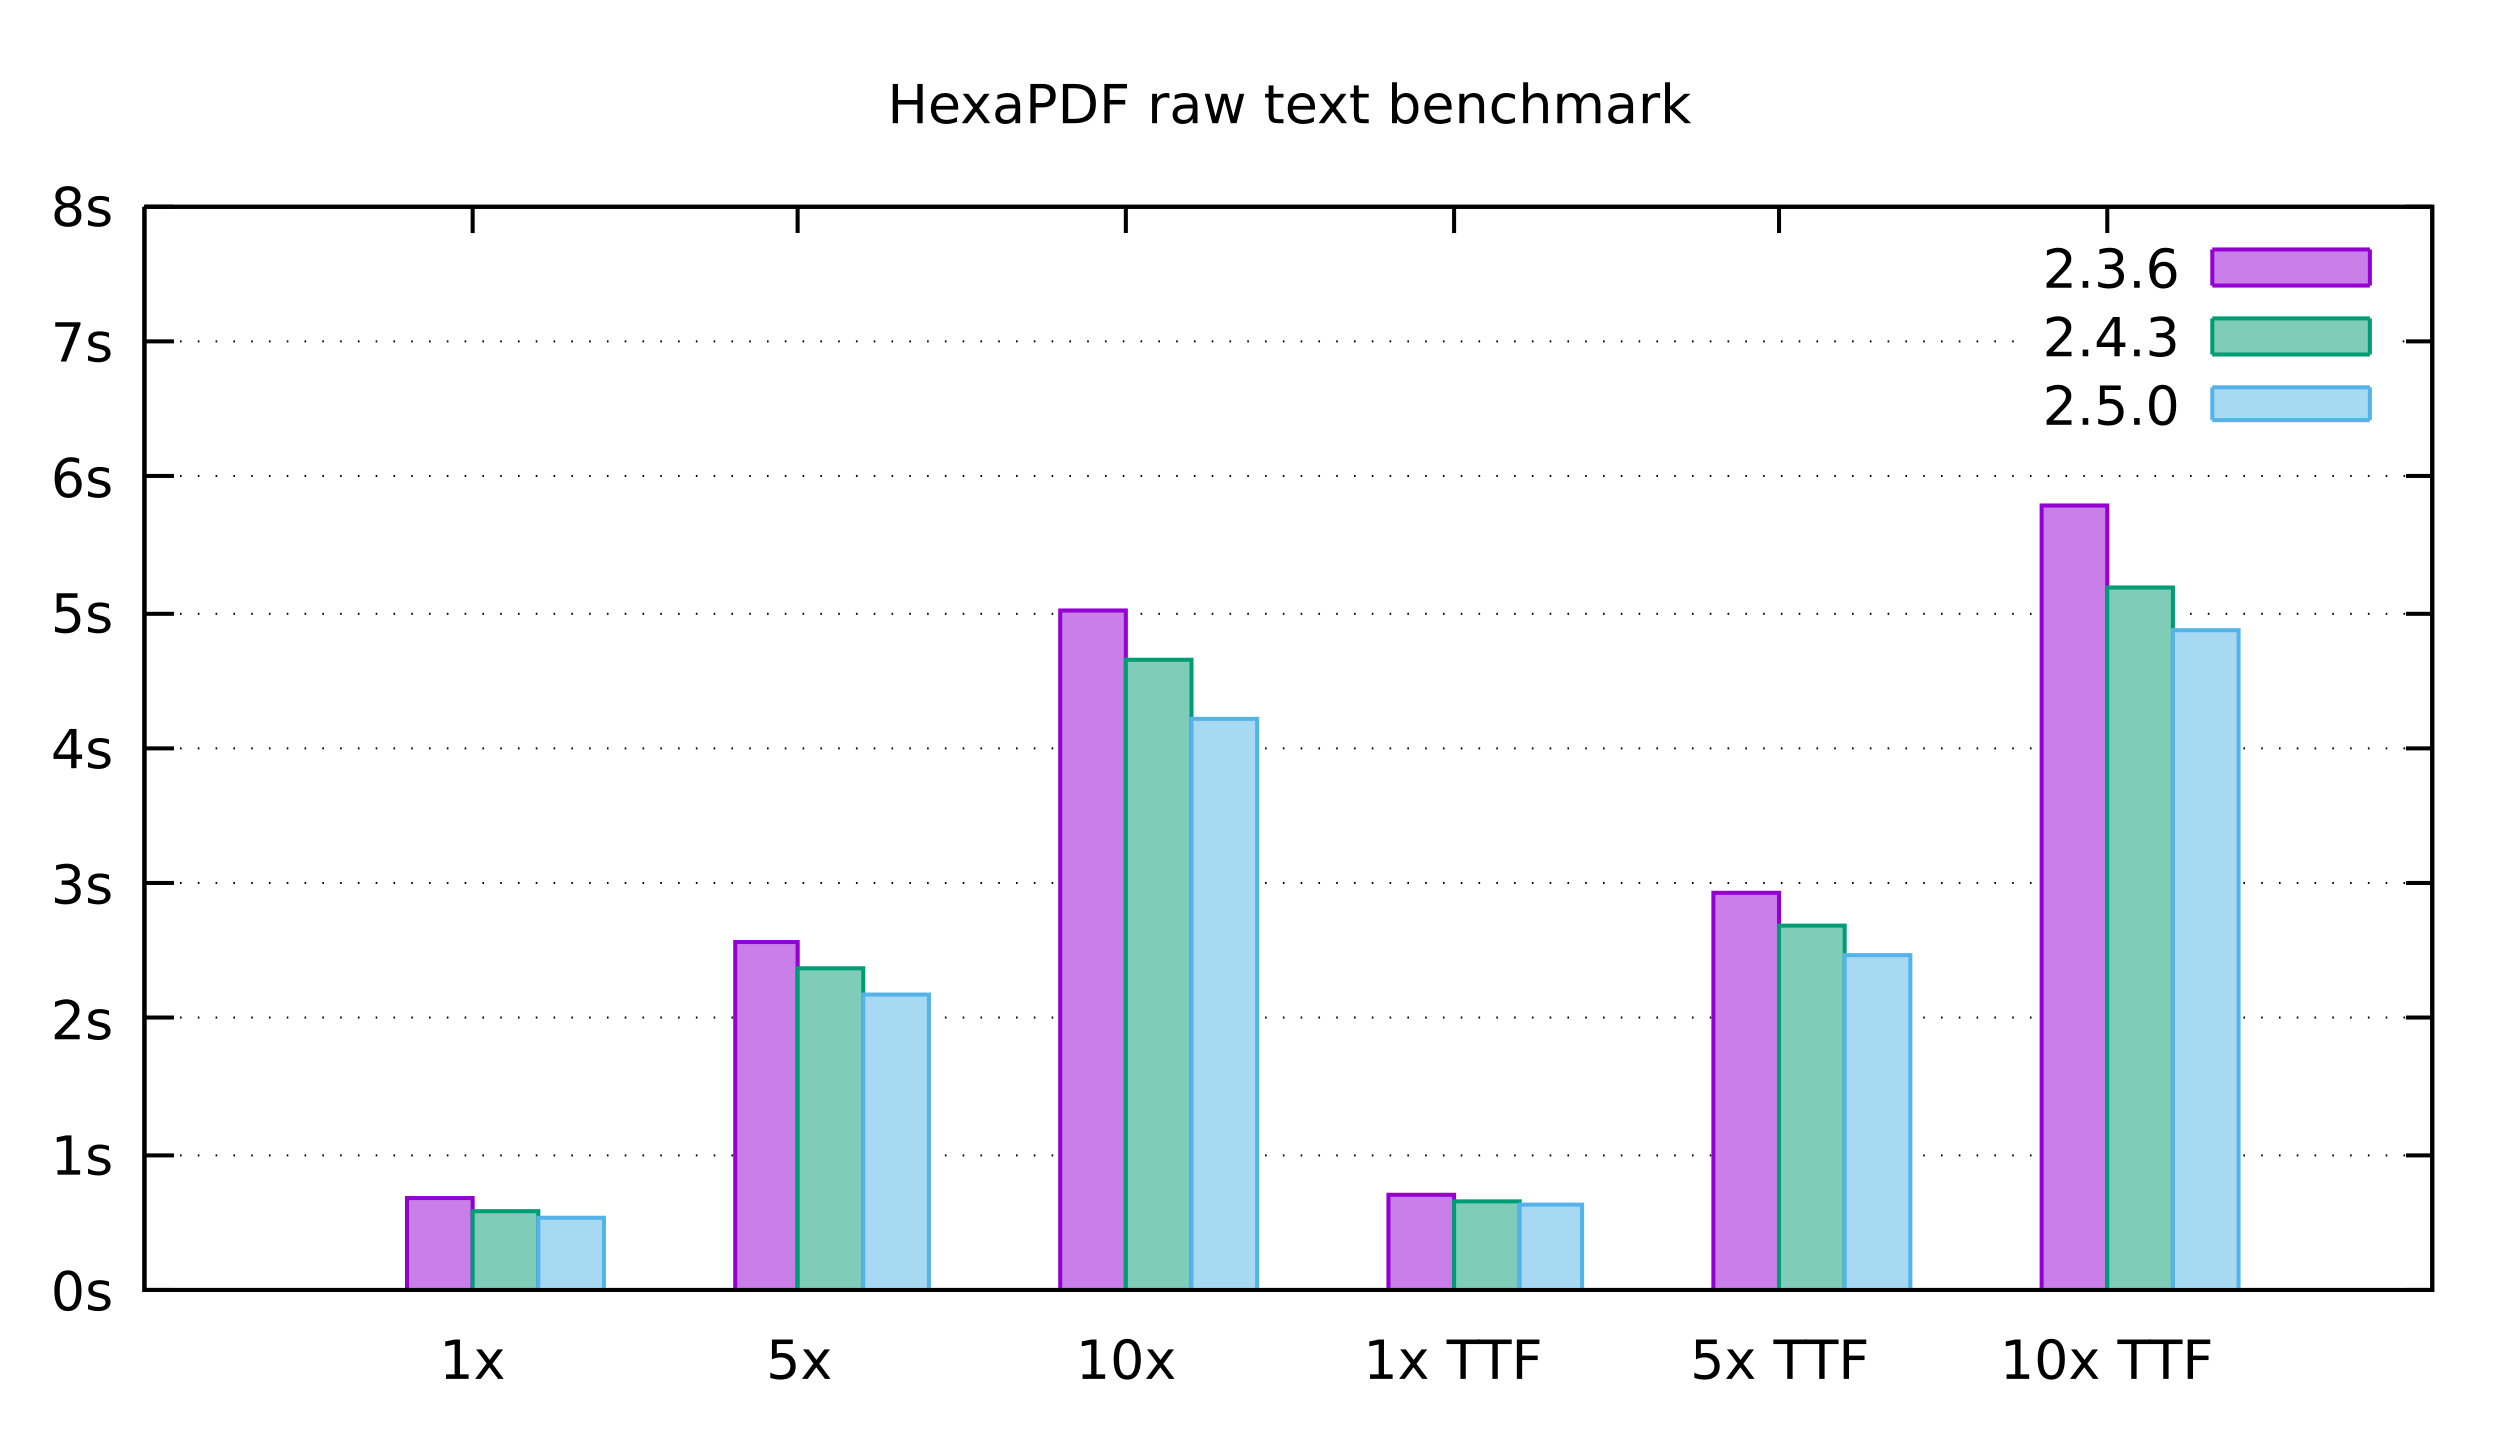 <?xml version="1.0" encoding="UTF-8" standalone="no"?>
<svg
   xmlns:dc="http://purl.org/dc/elements/1.1/"
   xmlns:cc="http://creativecommons.org/ns#"
   xmlns:rdf="http://www.w3.org/1999/02/22-rdf-syntax-ns#"
   xmlns:svg="http://www.w3.org/2000/svg"
   xmlns="http://www.w3.org/2000/svg"
   xmlns:xlink="http://www.w3.org/1999/xlink"
   xmlns:sodipodi="http://sodipodi.sourceforge.net/DTD/sodipodi-0.dtd"
   xmlns:inkscape="http://www.inkscape.org/namespaces/inkscape"
   width="618.406pt"
   height="357.115pt"
   viewBox="0 0 618.406 357.115"
   version="1.1"
   id="svg493"
   sodipodi:docname="10.raw_text.svg"
   inkscape:version="0.92.2 (5c3e80d, 2017-08-06)">
  <sodipodi:namedview
     pagecolor="#ffffff"
     bordercolor="#666666"
     borderopacity="1"
     objecttolerance="10"
     gridtolerance="10"
     guidetolerance="10"
     inkscape:pageopacity="0"
     inkscape:pageshadow="2"
     inkscape:window-width="1064"
     inkscape:window-height="480"
     id="namedview495"
     showgrid="false"
     fit-margin-top="0"
     fit-margin-left="0"
     fit-margin-right="0"
     fit-margin-bottom="0"
     inkscape:zoom="0.28015564"
     inkscape:cx="515.78472"
     inkscape:cy="143.4861"
     inkscape:window-x="-2"
     inkscape:window-y="36"
     inkscape:window-maximized="0"
     inkscape:current-layer="svg493" />
  <defs
     id="defs94">
    <g
       id="g92">
      <symbol
         overflow="visible"
         id="glyph0-0"
         style="overflow:visible">
        <path
           style="stroke:none"
           d="m 0.656,2.359 v -11.75 h 6.672 v 11.75 z m 0.75,-0.75 h 5.188 V -8.656 h -5.188 z m 0,0"
           id="path2"
           inkscape:connector-curvature="0" />
      </symbol>
      <symbol
         overflow="visible"
         id="glyph0-1"
         style="overflow:visible">
        <path
           style="stroke:none"
           d="m 4.234,-8.844 c -0.68,0 -1.188,0.336 -1.531,1 -0.336,0.656 -0.5,1.656 -0.5,3 0,1.336 0.164,2.336 0.5,3 0.344,0.656 0.852,0.984 1.531,0.984 0.688,0 1.195,-0.328 1.531,-0.984 0.344,-0.664 0.516,-1.664 0.516,-3 0,-1.344 -0.172,-2.344 -0.516,-3 -0.336,-0.664 -0.844,-1 -1.531,-1 z m 0,-1.047 c 1.094,0 1.926,0.434 2.5,1.297 0.57,0.855 0.859,2.105 0.859,3.75 0,1.637 -0.289,2.887 -0.859,3.75 -0.574,0.855 -1.406,1.281 -2.5,1.281 -1.086,0 -1.918,-0.426 -2.5,-1.281 C 1.16,-1.957 0.875,-3.207 0.875,-4.844 c 0,-1.645 0.285,-2.895 0.859,-3.75 0.582,-0.863 1.414,-1.297 2.5,-1.297 z m 0,0"
           id="path5"
           inkscape:connector-curvature="0" />
      </symbol>
      <symbol
         overflow="visible"
         id="glyph0-2"
         style="overflow:visible">
        <path
           style="stroke:none"
           d="M 5.906,-7.078 V -5.938 C 5.562,-6.113 5.207,-6.242 4.844,-6.328 4.477,-6.422 4.102,-6.469 3.719,-6.469 3.125,-6.469 2.676,-6.375 2.375,-6.188 2.082,-6.008 1.938,-5.738 1.938,-5.375 c 0,0.281 0.102,0.5 0.312,0.656 0.219,0.156 0.645,0.309 1.281,0.453 l 0.406,0.094 c 0.852,0.188 1.457,0.449 1.812,0.781 0.363,0.324 0.547,0.781 0.547,1.375 0,0.68 -0.273,1.215 -0.812,1.609 C 4.953,-0.008 4.219,0.188 3.281,0.188 2.883,0.188 2.473,0.148 2.047,0.078 1.629,0.004 1.188,-0.109 0.719,-0.266 V -1.5 c 0.445,0.23 0.883,0.402 1.312,0.516 0.426,0.117 0.852,0.172 1.281,0.172 0.562,0 0.992,-0.094 1.297,-0.281 C 4.91,-1.289 5.062,-1.566 5.062,-1.922 5.062,-2.242 4.953,-2.488 4.734,-2.656 4.516,-2.832 4.035,-3.004 3.297,-3.172 L 2.875,-3.266 C 2.133,-3.422 1.598,-3.66 1.266,-3.984 0.941,-4.305 0.781,-4.75 0.781,-5.312 0.781,-6 1.02,-6.531 1.5,-6.906 c 0.488,-0.375 1.18,-0.562 2.078,-0.562 0.438,0 0.848,0.039 1.234,0.109 0.395,0.062 0.758,0.156 1.094,0.281 z m 0,0"
           id="path8"
           inkscape:connector-curvature="0" />
      </symbol>
      <symbol
         overflow="visible"
         id="glyph0-3"
         style="overflow:visible">
        <path
           style="stroke:none"
           d="m 1.656,-1.109 h 2.141 v -7.406 L 1.469,-8.047 V -9.25 l 2.312,-0.469 h 1.328 v 8.609 H 7.25 V 0 H 1.656 Z m 0,0"
           id="path11"
           inkscape:connector-curvature="0" />
      </symbol>
      <symbol
         overflow="visible"
         id="glyph0-4"
         style="overflow:visible">
        <path
           style="stroke:none"
           d="M 2.562,-1.109 H 7.141 V 0 H 0.969 v -1.109 c 0.5,-0.508 1.18,-1.195 2.047,-2.062 0.863,-0.875 1.406,-1.441 1.625,-1.703 0.414,-0.469 0.707,-0.863 0.875,-1.188 0.164,-0.332 0.25,-0.656 0.25,-0.969 0,-0.52 -0.184,-0.941 -0.547,-1.266 C 4.863,-8.617 4.395,-8.781 3.812,-8.781 c -0.406,0 -0.84,0.074 -1.297,0.219 -0.461,0.137 -0.949,0.352 -1.469,0.641 V -9.25 c 0.52,-0.207 1.008,-0.363 1.469,-0.469 0.469,-0.113 0.891,-0.172 1.266,-0.172 1.008,0 1.812,0.258 2.406,0.766 0.602,0.5 0.906,1.168 0.906,2 0,0.406 -0.078,0.789 -0.234,1.141 -0.148,0.355 -0.418,0.777 -0.812,1.266 -0.105,0.125 -0.449,0.492 -1.031,1.094 -0.586,0.594 -1.402,1.434 -2.453,2.516 z m 0,0"
           id="path14"
           inkscape:connector-curvature="0" />
      </symbol>
      <symbol
         overflow="visible"
         id="glyph0-5"
         style="overflow:visible">
        <path
           style="stroke:none"
           d="m 5.406,-5.234 c 0.633,0.137 1.125,0.418 1.469,0.844 0.352,0.418 0.531,0.938 0.531,1.562 0,0.961 -0.328,1.703 -0.984,2.234 C 5.766,-0.07 4.828,0.188 3.609,0.188 3.203,0.188 2.781,0.145 2.344,0.062 1.914,-0.008 1.473,-0.129 1.016,-0.297 V -1.562 c 0.363,0.211 0.758,0.371 1.188,0.484 0.438,0.105 0.895,0.156 1.375,0.156 0.82,0 1.445,-0.16 1.875,-0.484 0.438,-0.32 0.656,-0.797 0.656,-1.422 C 6.109,-3.398 5.906,-3.848 5.5,-4.172 5.102,-4.492 4.547,-4.656 3.828,-4.656 H 2.688 V -5.734 H 3.875 c 0.645,0 1.141,-0.129 1.484,-0.391 C 5.703,-6.383 5.875,-6.754 5.875,-7.234 c 0,-0.5 -0.18,-0.879 -0.531,-1.141 -0.355,-0.27 -0.859,-0.406 -1.516,-0.406 -0.367,0 -0.758,0.043 -1.172,0.125 C 2.25,-8.582 1.801,-8.461 1.312,-8.297 V -9.469 c 0.5,-0.145 0.961,-0.25 1.391,-0.312 0.438,-0.07 0.848,-0.109 1.234,-0.109 1,0 1.789,0.23 2.375,0.688 0.582,0.449 0.875,1.059 0.875,1.828 0,0.543 -0.156,1 -0.469,1.375 -0.305,0.367 -0.742,0.621 -1.312,0.766 z m 0,0"
           id="path17"
           inkscape:connector-curvature="0" />
      </symbol>
      <symbol
         overflow="visible"
         id="glyph0-6"
         style="overflow:visible">
        <path
           style="stroke:none"
           d="m 5.031,-8.578 -3.312,5.188 h 3.312 z M 4.688,-9.719 h 1.656 v 6.328 h 1.391 v 1.094 H 6.344 V 0 h -1.312 v -2.297 h -4.375 V -3.562 Z m 0,0"
           id="path20"
           inkscape:connector-curvature="0" />
      </symbol>
      <symbol
         overflow="visible"
         id="glyph0-7"
         style="overflow:visible">
        <path
           style="stroke:none"
           d="m 1.438,-9.719 h 5.156 v 1.109 H 2.641 v 2.375 c 0.188,-0.062 0.375,-0.109 0.562,-0.141 0.195,-0.031 0.391,-0.047 0.578,-0.047 1.094,0 1.953,0.297 2.578,0.891 0.633,0.594 0.953,1.398 0.953,2.406 0,1.055 -0.328,1.871 -0.984,2.453 -0.648,0.574 -1.562,0.859 -2.75,0.859 -0.406,0 -0.824,-0.039 -1.25,-0.109 -0.418,-0.062 -0.852,-0.164 -1.297,-0.312 v -1.312 c 0.383,0.211 0.785,0.367 1.203,0.469 0.414,0.105 0.859,0.156 1.328,0.156 0.75,0 1.344,-0.195 1.781,-0.594 C 5.781,-1.91 6,-2.445 6,-3.125 6,-3.789 5.781,-4.32 5.344,-4.719 4.906,-5.113 4.312,-5.312 3.562,-5.312 c -0.355,0 -0.711,0.043 -1.062,0.125 -0.344,0.074 -0.699,0.195 -1.062,0.359 z m 0,0"
           id="path23"
           inkscape:connector-curvature="0" />
      </symbol>
      <symbol
         overflow="visible"
         id="glyph0-8"
         style="overflow:visible">
        <path
           style="stroke:none"
           d="M 4.406,-5.375 C 3.812,-5.375 3.344,-5.172 3,-4.766 2.656,-4.367 2.484,-3.82 2.484,-3.125 c 0,0.711 0.172,1.266 0.516,1.672 0.344,0.398 0.812,0.594 1.406,0.594 0.582,0 1.047,-0.195 1.391,-0.594 C 6.141,-1.859 6.312,-2.414 6.312,-3.125 6.312,-3.82 6.141,-4.367 5.797,-4.766 5.453,-5.172 4.988,-5.375 4.406,-5.375 Z M 7.016,-9.5 v 1.203 C 6.68,-8.453 6.344,-8.57 6,-8.656 c -0.336,-0.082 -0.664,-0.125 -0.984,-0.125 -0.875,0 -1.543,0.293 -2,0.875 -0.449,0.586 -0.711,1.469 -0.781,2.656 0.258,-0.375 0.582,-0.66 0.969,-0.859 0.383,-0.207 0.812,-0.312 1.281,-0.312 0.969,0 1.734,0.297 2.297,0.891 0.57,0.594 0.859,1.398 0.859,2.406 0,1 -0.297,1.805 -0.891,2.406 -0.586,0.605 -1.367,0.906 -2.344,0.906 -1.125,0 -1.984,-0.426 -2.578,-1.281 -0.594,-0.863 -0.891,-2.113 -0.891,-3.75 0,-1.539 0.363,-2.766 1.094,-3.672 0.727,-0.914 1.703,-1.375 2.922,-1.375 0.332,0 0.664,0.031 1,0.094 0.344,0.062 0.695,0.164 1.062,0.297 z m 0,0"
           id="path26"
           inkscape:connector-curvature="0" />
      </symbol>
      <symbol
         overflow="visible"
         id="glyph0-9"
         style="overflow:visible">
        <path
           style="stroke:none"
           d="m 1.094,-9.719 h 6.25 v 0.562 L 3.812,0 H 2.438 L 5.766,-8.609 H 1.094 Z m 0,0"
           id="path29"
           inkscape:connector-curvature="0" />
      </symbol>
      <symbol
         overflow="visible"
         id="glyph0-10"
         style="overflow:visible">
        <path
           style="stroke:none"
           d="m 4.234,-4.609 c -0.625,0 -1.121,0.168 -1.484,0.5 -0.355,0.336 -0.531,0.793 -0.531,1.375 0,0.586 0.176,1.043 0.531,1.375 0.363,0.336 0.859,0.5 1.484,0.5 0.625,0 1.113,-0.164 1.469,-0.5 C 6.066,-1.691 6.25,-2.148 6.25,-2.734 c 0,-0.582 -0.18,-1.039 -0.531,-1.375 -0.355,-0.332 -0.852,-0.5 -1.484,-0.5 z m -1.312,-0.562 C 2.359,-5.305 1.914,-5.566 1.594,-5.953 1.281,-6.348 1.125,-6.82 1.125,-7.375 c 0,-0.77 0.273,-1.379 0.828,-1.828 0.562,-0.457 1.32,-0.688 2.281,-0.688 0.969,0 1.727,0.23 2.281,0.688 0.551,0.449 0.828,1.059 0.828,1.828 0,0.555 -0.164,1.027 -0.484,1.422 -0.312,0.387 -0.746,0.648 -1.297,0.781 0.633,0.148 1.125,0.438 1.469,0.875 0.352,0.43 0.531,0.949 0.531,1.562 0,0.938 -0.289,1.664 -0.859,2.172 -0.574,0.5 -1.398,0.75 -2.469,0.75 -1.074,0 -1.898,-0.25 -2.469,-0.75 C 1.191,-1.07 0.906,-1.797 0.906,-2.734 c 0,-0.613 0.176,-1.133 0.531,-1.562 0.352,-0.438 0.848,-0.727 1.484,-0.875 z M 2.438,-7.25 c 0,0.5 0.156,0.891 0.469,1.172 0.32,0.281 0.766,0.422 1.328,0.422 0.562,0 1.004,-0.141 1.328,-0.422 C 5.883,-6.359 6.047,-6.75 6.047,-7.25 c 0,-0.5 -0.164,-0.891 -0.484,-1.172 -0.324,-0.281 -0.766,-0.422 -1.328,-0.422 -0.562,0 -1.008,0.141 -1.328,0.422 C 2.594,-8.141 2.438,-7.75 2.438,-7.25 Z m 0,0"
           id="path32"
           inkscape:connector-curvature="0" />
      </symbol>
      <symbol
         overflow="visible"
         id="glyph0-11"
         style="overflow:visible">
        <path
           style="stroke:none"
           d="M 7.312,-7.281 4.672,-3.734 7.453,0 H 6.047 L 3.922,-2.859 1.797,0 H 0.391 L 3.219,-3.812 0.625,-7.281 h 1.406 l 1.938,2.594 1.938,-2.594 z m 0,0"
           id="path35"
           inkscape:connector-curvature="0" />
      </symbol>
      <symbol
         overflow="visible"
         id="glyph0-12"
         style="overflow:visible">
        <path
           style="stroke:none"
           d=""
           id="path38"
           inkscape:connector-curvature="0" />
      </symbol>
      <symbol
         overflow="visible"
         id="glyph0-13"
         style="overflow:visible">
        <path
           style="stroke:none"
           d="M -0.031,-9.719 H 8.188 v 1.109 H 4.734 V 0 H 3.406 v -8.609 h -3.438 z m 0,0"
           id="path41"
           inkscape:connector-curvature="0" />
      </symbol>
      <symbol
         overflow="visible"
         id="glyph0-14"
         style="overflow:visible">
        <path
           style="stroke:none"
           d="m 1.312,-9.719 h 5.578 v 1.109 H 2.625 V -5.75 h 3.844 v 1.109 H 2.625 V 0 H 1.312 Z m 0,0"
           id="path44"
           inkscape:connector-curvature="0" />
      </symbol>
      <symbol
         overflow="visible"
         id="glyph0-15"
         style="overflow:visible">
        <path
           style="stroke:none"
           d="M 1.312,-9.719 H 2.625 v 3.984 H 7.406 V -9.719 h 1.312 V 0 H 7.406 V -4.625 H 2.625 V 0 H 1.312 Z m 0,0"
           id="path47"
           inkscape:connector-curvature="0" />
      </symbol>
      <symbol
         overflow="visible"
         id="glyph0-16"
         style="overflow:visible">
        <path
           style="stroke:none"
           d="m 7.484,-3.938 v 0.578 h -5.5 c 0.051,0.824 0.297,1.453 0.734,1.891 0.445,0.43 1.07,0.641 1.875,0.641 0.457,0 0.898,-0.055 1.328,-0.172 0.438,-0.113 0.863,-0.281 1.281,-0.5 v 1.125 C 6.773,-0.188 6.336,-0.047 5.891,0.047 5.441,0.141 4.984,0.188 4.516,0.188 3.348,0.188 2.426,-0.148 1.75,-0.828 c -0.68,-0.676 -1.016,-1.594 -1.016,-2.75 0,-1.188 0.32,-2.129 0.969,-2.828 0.645,-0.707 1.516,-1.062 2.609,-1.062 0.977,0 1.75,0.32 2.312,0.953 0.57,0.625 0.859,1.484 0.859,2.578 z m -1.188,-0.359 c -0.012,-0.656 -0.199,-1.176 -0.562,-1.562 -0.355,-0.395 -0.824,-0.594 -1.406,-0.594 -0.68,0 -1.219,0.195 -1.625,0.578 C 2.305,-5.5 2.082,-4.969 2.031,-4.281 Z m 0,0"
           id="path50"
           inkscape:connector-curvature="0" />
      </symbol>
      <symbol
         overflow="visible"
         id="glyph0-17"
         style="overflow:visible">
        <path
           style="stroke:none"
           d="m 4.562,-3.656 c -0.961,0 -1.625,0.109 -2,0.328 C 2.188,-3.109 2,-2.734 2,-2.203 2,-1.773 2.141,-1.438 2.422,-1.188 c 0.281,0.25 0.66,0.375 1.141,0.375 0.664,0 1.195,-0.234 1.594,-0.703 0.406,-0.469 0.609,-1.094 0.609,-1.875 V -3.656 Z m 2.391,-0.5 V 0 h -1.188 v -1.109 c -0.281,0.449 -0.625,0.777 -1.031,0.984 -0.406,0.207 -0.906,0.312 -1.5,0.312 -0.742,0 -1.336,-0.207 -1.781,-0.625 -0.438,-0.414 -0.656,-0.977 -0.656,-1.688 0,-0.812 0.273,-1.426 0.828,-1.844 0.551,-0.414 1.367,-0.625 2.453,-0.625 h 1.688 v -0.125 C 5.766,-5.27 5.582,-5.695 5.219,-6 4.852,-6.301 4.344,-6.453 3.688,-6.453 c -0.418,0 -0.824,0.055 -1.219,0.156 -0.398,0.094 -0.777,0.246 -1.141,0.453 v -1.109 c 0.438,-0.164 0.863,-0.289 1.281,-0.375 0.414,-0.094 0.816,-0.141 1.203,-0.141 1.051,0 1.836,0.277 2.359,0.828 0.52,0.543 0.781,1.371 0.781,2.484 z m 0,0"
           id="path53"
           inkscape:connector-curvature="0" />
      </symbol>
      <symbol
         overflow="visible"
         id="glyph0-18"
         style="overflow:visible">
        <path
           style="stroke:none"
           d="m 2.625,-8.641 v 3.656 h 1.656 c 0.602,0 1.07,-0.156 1.406,-0.469 C 6.031,-5.773 6.203,-6.227 6.203,-6.812 6.203,-7.395 6.031,-7.844 5.688,-8.156 5.352,-8.477 4.883,-8.641 4.281,-8.641 Z M 1.312,-9.719 h 2.969 c 1.082,0 1.898,0.25 2.453,0.75 0.562,0.492 0.844,1.211 0.844,2.156 0,0.961 -0.281,1.684 -0.844,2.172 C 6.18,-4.148 5.363,-3.906 4.281,-3.906 H 2.625 V 0 H 1.312 Z m 0,0"
           id="path56"
           inkscape:connector-curvature="0" />
      </symbol>
      <symbol
         overflow="visible"
         id="glyph0-19"
         style="overflow:visible">
        <path
           style="stroke:none"
           d="m 2.625,-8.641 v 7.562 h 1.578 c 1.344,0 2.328,-0.301 2.953,-0.906 0.625,-0.613 0.938,-1.578 0.938,-2.891 0,-1.289 -0.312,-2.238 -0.938,-2.844 -0.625,-0.613 -1.609,-0.922 -2.953,-0.922 z M 1.312,-9.719 h 2.703 c 1.875,0 3.25,0.398 4.125,1.188 0.883,0.781 1.328,2 1.328,3.656 0,1.68 -0.445,2.914 -1.328,3.703 C 7.254,-0.391 5.879,0 4.016,0 H 1.312 Z m 0,0"
           id="path59"
           inkscape:connector-curvature="0" />
      </symbol>
      <symbol
         overflow="visible"
         id="glyph0-20"
         style="overflow:visible">
        <path
           style="stroke:none"
           d="m 5.484,-6.172 c -0.137,-0.07 -0.289,-0.125 -0.453,-0.156 -0.156,-0.039 -0.328,-0.062 -0.516,-0.062 -0.68,0 -1.199,0.219 -1.562,0.656 -0.355,0.438 -0.531,1.07 -0.531,1.891 V 0 h -1.219 v -7.281 h 1.219 v 1.125 c 0.25,-0.438 0.57,-0.766 0.969,-0.984 0.406,-0.219 0.898,-0.328 1.484,-0.328 0.07,0 0.16,0.008 0.266,0.016 0.102,0.012 0.211,0.027 0.328,0.047 z m 0,0"
           id="path62"
           inkscape:connector-curvature="0" />
      </symbol>
      <symbol
         overflow="visible"
         id="glyph0-21"
         style="overflow:visible">
        <path
           style="stroke:none"
           d="M 0.562,-7.281 H 1.75 l 1.5,5.688 1.5,-5.688 h 1.406 l 1.5,5.688 1.484,-5.688 H 10.344 L 8.438,0 H 7.016 L 5.453,-5.969 3.875,0 H 2.469 Z m 0,0"
           id="path65"
           inkscape:connector-curvature="0" />
      </symbol>
      <symbol
         overflow="visible"
         id="glyph0-22"
         style="overflow:visible">
        <path
           style="stroke:none"
           d="m 2.438,-9.359 v 2.078 h 2.469 v 0.922 H 2.438 v 3.953 c 0,0.594 0.078,0.98 0.234,1.156 0.164,0.168 0.5,0.25 1,0.25 H 4.906 V 0 H 3.672 C 2.754,0 2.117,-0.172 1.766,-0.516 1.41,-0.859 1.234,-1.488 1.234,-2.406 v -3.953 h -0.875 V -7.281 h 0.875 v -2.078 z m 0,0"
           id="path68"
           inkscape:connector-curvature="0" />
      </symbol>
      <symbol
         overflow="visible"
         id="glyph0-23"
         style="overflow:visible">
        <path
           style="stroke:none"
           d="m 6.484,-3.641 c 0,-0.875 -0.184,-1.562 -0.547,-2.062 C 5.582,-6.211 5.086,-6.469 4.453,-6.469 c -0.637,0 -1.137,0.258 -1.5,0.766 -0.355,0.5 -0.531,1.188 -0.531,2.062 0,0.887 0.176,1.578 0.531,2.078 0.363,0.5 0.863,0.75 1.5,0.75 0.633,0 1.129,-0.25 1.484,-0.75 0.363,-0.5 0.547,-1.191 0.547,-2.078 z M 2.422,-6.188 c 0.25,-0.426 0.562,-0.742 0.938,-0.953 C 3.742,-7.359 4.207,-7.469 4.75,-7.469 c 0.883,0 1.602,0.355 2.156,1.062 0.551,0.699 0.828,1.621 0.828,2.766 0,1.148 -0.277,2.074 -0.828,2.781 C 6.352,-0.16 5.633,0.188 4.75,0.188 c -0.543,0 -1.008,-0.105 -1.391,-0.312 -0.375,-0.207 -0.688,-0.531 -0.938,-0.969 V 0 h -1.219 v -10.125 h 1.219 z m 0,0"
           id="path71"
           inkscape:connector-curvature="0" />
      </symbol>
      <symbol
         overflow="visible"
         id="glyph0-24"
         style="overflow:visible">
        <path
           style="stroke:none"
           d="M 7.312,-4.406 V 0 H 6.125 V -4.359 C 6.125,-5.047 5.988,-5.562 5.719,-5.906 5.445,-6.25 5.039,-6.422 4.5,-6.422 c -0.648,0 -1.156,0.211 -1.531,0.625 C 2.602,-5.391 2.422,-4.832 2.422,-4.125 V 0 h -1.219 v -7.281 h 1.219 v 1.125 c 0.281,-0.438 0.613,-0.766 1,-0.984 0.395,-0.219 0.844,-0.328 1.344,-0.328 0.844,0 1.477,0.262 1.906,0.781 0.426,0.523 0.641,1.281 0.641,2.281 z m 0,0"
           id="path74"
           inkscape:connector-curvature="0" />
      </symbol>
      <symbol
         overflow="visible"
         id="glyph0-25"
         style="overflow:visible">
        <path
           style="stroke:none"
           d="m 6.5,-7.016 v 1.125 C 6.164,-6.078 5.828,-6.219 5.484,-6.312 c -0.344,-0.094 -0.688,-0.141 -1.031,-0.141 -0.781,0 -1.387,0.25 -1.812,0.75 C 2.211,-5.211 2,-4.523 2,-3.641 c 0,0.898 0.211,1.59 0.641,2.078 0.426,0.492 1.031,0.734 1.812,0.734 0.344,0 0.688,-0.047 1.031,-0.141 C 5.828,-1.062 6.164,-1.203 6.5,-1.391 V -0.281 C 6.164,-0.125 5.816,-0.008 5.453,0.062 c -0.355,0.082 -0.73,0.125 -1.125,0.125 -1.105,0 -1.98,-0.344 -2.625,-1.031 -0.648,-0.688 -0.969,-1.617 -0.969,-2.797 0,-1.188 0.32,-2.117 0.969,-2.797 0.656,-0.688 1.555,-1.031 2.703,-1.031 0.363,0 0.719,0.043 1.062,0.125 0.352,0.074 0.695,0.184 1.031,0.328 z m 0,0"
           id="path77"
           inkscape:connector-curvature="0" />
      </symbol>
      <symbol
         overflow="visible"
         id="glyph0-26"
         style="overflow:visible">
        <path
           style="stroke:none"
           d="M 7.312,-4.406 V 0 H 6.125 V -4.359 C 6.125,-5.047 5.988,-5.562 5.719,-5.906 5.445,-6.25 5.039,-6.422 4.5,-6.422 c -0.648,0 -1.156,0.211 -1.531,0.625 C 2.602,-5.391 2.422,-4.832 2.422,-4.125 V 0 h -1.219 v -10.125 h 1.219 v 3.969 c 0.281,-0.438 0.613,-0.766 1,-0.984 0.395,-0.219 0.844,-0.328 1.344,-0.328 0.844,0 1.477,0.262 1.906,0.781 0.426,0.523 0.641,1.281 0.641,2.281 z m 0,0"
           id="path80"
           inkscape:connector-curvature="0" />
      </symbol>
      <symbol
         overflow="visible"
         id="glyph0-27"
         style="overflow:visible">
        <path
           style="stroke:none"
           d="M 6.938,-5.891 C 7.227,-6.43 7.582,-6.828 8,-7.078 8.414,-7.336 8.906,-7.469 9.469,-7.469 c 0.758,0 1.344,0.266 1.75,0.797 0.414,0.531 0.625,1.289 0.625,2.266 V 0 h -1.203 v -4.359 c 0,-0.695 -0.125,-1.211 -0.375,-1.547 -0.242,-0.344 -0.617,-0.516 -1.125,-0.516 -0.617,0 -1.105,0.211 -1.469,0.625 C 7.305,-5.391 7.125,-4.832 7.125,-4.125 V 0 H 5.922 v -4.359 c 0,-0.707 -0.125,-1.227 -0.375,-1.562 -0.242,-0.332 -0.621,-0.5 -1.141,-0.5 -0.605,0 -1.09,0.211 -1.453,0.625 -0.355,0.406 -0.531,0.965 -0.531,1.672 V 0 h -1.219 v -7.281 h 1.219 v 1.125 C 2.691,-6.602 3.016,-6.93 3.391,-7.141 3.773,-7.359 4.227,-7.469 4.75,-7.469 c 0.531,0 0.984,0.137 1.359,0.406 0.375,0.273 0.648,0.664 0.828,1.172 z m 0,0"
           id="path83"
           inkscape:connector-curvature="0" />
      </symbol>
      <symbol
         overflow="visible"
         id="glyph0-28"
         style="overflow:visible">
        <path
           style="stroke:none"
           d="m 1.203,-10.125 h 1.219 v 5.984 l 3.562,-3.141 h 1.531 L 3.656,-3.875 7.672,0 H 6.125 L 2.422,-3.562 V 0 h -1.219 z m 0,0"
           id="path86"
           inkscape:connector-curvature="0" />
      </symbol>
      <symbol
         overflow="visible"
         id="glyph0-29"
         style="overflow:visible">
        <path
           style="stroke:none"
           d="m 1.422,-1.656 h 1.375 V 0 h -1.375 z m 0,0"
           id="path89"
           inkscape:connector-curvature="0" />
      </symbol>
    </g>
  </defs>
  <rect
     id="rect96"
     style="fill:#ffffff;fill-opacity:1;stroke:none;stroke-width:0.758"
     height="357.115"
     width="618.406"
     y="0"
     x="0" />
  <path
     inkscape:connector-curvature="0"
     id="path98"
     d="M 35.727,319.09 H 601.641"
     style="fill:none;stroke:#000000;stroke-width:0.5;stroke-linecap:butt;stroke-linejoin:miter;stroke-miterlimit:10;stroke-dasharray:0.4, 4;stroke-opacity:1" />
  <path
     inkscape:connector-curvature="0"
     id="path100"
     d="M 35.727,319.09 H 43.031"
     style="fill:none;stroke:#000000;stroke-width:1;stroke-linecap:butt;stroke-linejoin:miter;stroke-miterlimit:10;stroke-opacity:1" />
  <path
     inkscape:connector-curvature="0"
     id="path102"
     d="m 601.641,319.09 h -6.492"
     style="fill:none;stroke:#000000;stroke-width:1;stroke-linecap:butt;stroke-linejoin:miter;stroke-miterlimit:10;stroke-opacity:1" />
  <g
     id="g108"
     style="fill:#000000;fill-opacity:1">
    <use
       height="100%"
       width="100%"
       id="use104"
       y="324.126"
       x="12.57"
       xlink:href="#glyph0-1" />
    <use
       height="100%"
       width="100%"
       id="use106"
       y="324.126"
       x="21.053"
       xlink:href="#glyph0-2" />
  </g>
  <path
     inkscape:connector-curvature="0"
     id="path110"
     d="M 35.727,285.801 H 601.641"
     style="fill:none;stroke:#000000;stroke-width:0.5;stroke-linecap:butt;stroke-linejoin:miter;stroke-miterlimit:10;stroke-dasharray:0.4, 4;stroke-opacity:1" />
  <path
     inkscape:connector-curvature="0"
     id="path112"
     d="M 35.727,285.801 H 43.031"
     style="fill:none;stroke:#000000;stroke-width:1;stroke-linecap:butt;stroke-linejoin:miter;stroke-miterlimit:10;stroke-opacity:1" />
  <path
     inkscape:connector-curvature="0"
     id="path114"
     d="m 601.641,285.801 h -6.492"
     style="fill:none;stroke:#000000;stroke-width:1;stroke-linecap:butt;stroke-linejoin:miter;stroke-miterlimit:10;stroke-opacity:1" />
  <g
     id="g120"
     style="fill:#000000;fill-opacity:1">
    <use
       height="100%"
       width="100%"
       id="use116"
       y="290.575"
       x="12.57"
       xlink:href="#glyph0-3" />
    <use
       height="100%"
       width="100%"
       id="use118"
       y="290.575"
       x="21.053"
       xlink:href="#glyph0-2" />
  </g>
  <path
     inkscape:connector-curvature="0"
     id="path122"
     d="M 35.727,251.699 H 601.641"
     style="fill:none;stroke:#000000;stroke-width:0.5;stroke-linecap:butt;stroke-linejoin:miter;stroke-miterlimit:10;stroke-dasharray:0.4, 4;stroke-opacity:1" />
  <path
     inkscape:connector-curvature="0"
     id="path124"
     d="M 35.727,251.699 H 43.031"
     style="fill:none;stroke:#000000;stroke-width:1;stroke-linecap:butt;stroke-linejoin:miter;stroke-miterlimit:10;stroke-opacity:1" />
  <path
     inkscape:connector-curvature="0"
     id="path126"
     d="m 601.641,251.699 h -6.492"
     style="fill:none;stroke:#000000;stroke-width:1;stroke-linecap:butt;stroke-linejoin:miter;stroke-miterlimit:10;stroke-opacity:1" />
  <g
     id="g132"
     style="fill:#000000;fill-opacity:1">
    <use
       height="100%"
       width="100%"
       id="use128"
       y="257.075"
       x="12.57"
       xlink:href="#glyph0-4" />
    <use
       height="100%"
       width="100%"
       id="use130"
       y="257.075"
       x="21.053"
       xlink:href="#glyph0-2" />
  </g>
  <path
     inkscape:connector-curvature="0"
     id="path134"
     d="M 35.727,218.41 H 601.641"
     style="fill:none;stroke:#000000;stroke-width:0.5;stroke-linecap:butt;stroke-linejoin:miter;stroke-miterlimit:10;stroke-dasharray:0.4, 4;stroke-opacity:1" />
  <path
     inkscape:connector-curvature="0"
     id="path136"
     d="M 35.727,218.41 H 43.031"
     style="fill:none;stroke:#000000;stroke-width:1;stroke-linecap:butt;stroke-linejoin:miter;stroke-miterlimit:10;stroke-opacity:1" />
  <path
     inkscape:connector-curvature="0"
     id="path138"
     d="m 601.641,218.41 h -6.492"
     style="fill:none;stroke:#000000;stroke-width:1;stroke-linecap:butt;stroke-linejoin:miter;stroke-miterlimit:10;stroke-opacity:1" />
  <g
     id="g144"
     style="fill:#000000;fill-opacity:1">
    <use
       height="100%"
       width="100%"
       id="use140"
       y="223.524"
       x="12.57"
       xlink:href="#glyph0-5" />
    <use
       height="100%"
       width="100%"
       id="use142"
       y="223.524"
       x="21.053"
       xlink:href="#glyph0-2" />
  </g>
  <path
     inkscape:connector-curvature="0"
     id="path146"
     d="M 35.727,185.121 H 601.641"
     style="fill:none;stroke:#000000;stroke-width:0.5;stroke-linecap:butt;stroke-linejoin:miter;stroke-miterlimit:10;stroke-dasharray:0.4, 4;stroke-opacity:1" />
  <path
     inkscape:connector-curvature="0"
     id="path148"
     d="M 35.727,185.121 H 43.031"
     style="fill:none;stroke:#000000;stroke-width:1;stroke-linecap:butt;stroke-linejoin:miter;stroke-miterlimit:10;stroke-opacity:1" />
  <path
     inkscape:connector-curvature="0"
     id="path150"
     d="m 601.641,185.121 h -6.492"
     style="fill:none;stroke:#000000;stroke-width:1;stroke-linecap:butt;stroke-linejoin:miter;stroke-miterlimit:10;stroke-opacity:1" />
  <g
     id="g156"
     style="fill:#000000;fill-opacity:1">
    <use
       height="100%"
       width="100%"
       id="use152"
       y="190.024"
       x="12.57"
       xlink:href="#glyph0-6" />
    <use
       height="100%"
       width="100%"
       id="use154"
       y="190.024"
       x="21.053"
       xlink:href="#glyph0-2" />
  </g>
  <path
     inkscape:connector-curvature="0"
     id="path158"
     d="M 35.727,151.832 H 601.641"
     style="fill:none;stroke:#000000;stroke-width:0.5;stroke-linecap:butt;stroke-linejoin:miter;stroke-miterlimit:10;stroke-dasharray:0.4, 4;stroke-opacity:1" />
  <path
     inkscape:connector-curvature="0"
     id="path160"
     d="M 35.727,151.832 H 43.031"
     style="fill:none;stroke:#000000;stroke-width:1;stroke-linecap:butt;stroke-linejoin:miter;stroke-miterlimit:10;stroke-opacity:1" />
  <path
     inkscape:connector-curvature="0"
     id="path162"
     d="m 601.641,151.832 h -6.492"
     style="fill:none;stroke:#000000;stroke-width:1;stroke-linecap:butt;stroke-linejoin:miter;stroke-miterlimit:10;stroke-opacity:1" />
  <g
     id="g168"
     style="fill:#000000;fill-opacity:1">
    <use
       height="100%"
       width="100%"
       id="use164"
       y="156.478"
       x="12.57"
       xlink:href="#glyph0-7" />
    <use
       height="100%"
       width="100%"
       id="use166"
       y="156.478"
       x="21.053"
       xlink:href="#glyph0-2" />
  </g>
  <path
     inkscape:connector-curvature="0"
     id="path170"
     d="M 35.727,117.73 H 601.641"
     style="fill:none;stroke:#000000;stroke-width:0.5;stroke-linecap:butt;stroke-linejoin:miter;stroke-miterlimit:10;stroke-dasharray:0.4, 4;stroke-opacity:1" />
  <path
     inkscape:connector-curvature="0"
     id="path172"
     d="M 35.727,117.73 H 43.031"
     style="fill:none;stroke:#000000;stroke-width:1;stroke-linecap:butt;stroke-linejoin:miter;stroke-miterlimit:10;stroke-opacity:1" />
  <path
     inkscape:connector-curvature="0"
     id="path174"
     d="m 601.641,117.73 h -6.492"
     style="fill:none;stroke:#000000;stroke-width:1;stroke-linecap:butt;stroke-linejoin:miter;stroke-miterlimit:10;stroke-opacity:1" />
  <g
     id="g180"
     style="fill:#000000;fill-opacity:1">
    <use
       height="100%"
       width="100%"
       id="use176"
       y="122.978"
       x="12.57"
       xlink:href="#glyph0-8" />
    <use
       height="100%"
       width="100%"
       id="use178"
       y="122.978"
       x="21.053"
       xlink:href="#glyph0-2" />
  </g>
  <path
     inkscape:connector-curvature="0"
     id="path182"
     d="M 35.727,84.441 H 499.34"
     style="fill:none;stroke:#000000;stroke-width:0.5;stroke-linecap:butt;stroke-linejoin:miter;stroke-miterlimit:10;stroke-dasharray:0.4, 4;stroke-opacity:1" />
  <path
     inkscape:connector-curvature="0"
     id="path184"
     d="m 594.336,84.441 h 7.305"
     style="fill:none;stroke:#000000;stroke-width:0.5;stroke-linecap:butt;stroke-linejoin:miter;stroke-miterlimit:10;stroke-dasharray:0.4, 4;stroke-opacity:1" />
  <path
     inkscape:connector-curvature="0"
     id="path186"
     d="M 35.727,84.441 H 43.031"
     style="fill:none;stroke:#000000;stroke-width:1;stroke-linecap:butt;stroke-linejoin:miter;stroke-miterlimit:10;stroke-opacity:1" />
  <path
     inkscape:connector-curvature="0"
     id="path188"
     d="m 601.641,84.441 h -6.492"
     style="fill:none;stroke:#000000;stroke-width:1;stroke-linecap:butt;stroke-linejoin:miter;stroke-miterlimit:10;stroke-opacity:1" />
  <g
     id="g194"
     style="fill:#000000;fill-opacity:1">
    <use
       height="100%"
       width="100%"
       id="use190"
       y="89.427"
       x="12.57"
       xlink:href="#glyph0-9" />
    <use
       height="100%"
       width="100%"
       id="use192"
       y="89.427"
       x="21.053"
       xlink:href="#glyph0-2" />
  </g>
  <path
     inkscape:connector-curvature="0"
     id="path196"
     d="M 35.727,51.152 H 601.641"
     style="fill:none;stroke:#000000;stroke-width:0.5;stroke-linecap:butt;stroke-linejoin:miter;stroke-miterlimit:10;stroke-dasharray:0.4, 4;stroke-opacity:1" />
  <path
     inkscape:connector-curvature="0"
     id="path198"
     d="M 35.727,51.152 H 43.031"
     style="fill:none;stroke:#000000;stroke-width:1;stroke-linecap:butt;stroke-linejoin:miter;stroke-miterlimit:10;stroke-opacity:1" />
  <path
     inkscape:connector-curvature="0"
     id="path200"
     d="m 601.641,51.152 h -6.492"
     style="fill:none;stroke:#000000;stroke-width:1;stroke-linecap:butt;stroke-linejoin:miter;stroke-miterlimit:10;stroke-opacity:1" />
  <g
     id="g206"
     style="fill:#000000;fill-opacity:1">
    <use
       height="100%"
       width="100%"
       id="use202"
       y="55.927"
       x="12.57"
       xlink:href="#glyph0-10" />
    <use
       height="100%"
       width="100%"
       id="use204"
       y="55.927"
       x="21.053"
       xlink:href="#glyph0-2" />
  </g>
  <path
     inkscape:connector-curvature="0"
     id="path208"
     d="m 116.918,319.09 v -6.496"
     style="fill:none;stroke:#000000;stroke-width:1;stroke-linecap:butt;stroke-linejoin:miter;stroke-miterlimit:10;stroke-opacity:1" />
  <path
     inkscape:connector-curvature="0"
     id="path210"
     d="M 116.918,51.152 V 57.648"
     style="fill:none;stroke:#000000;stroke-width:1;stroke-linecap:butt;stroke-linejoin:miter;stroke-miterlimit:10;stroke-opacity:1" />
  <g
     id="g216"
     style="fill:#000000;fill-opacity:1">
    <use
       height="100%"
       width="100%"
       id="use212"
       y="341.075"
       x="108.664"
       xlink:href="#glyph0-3" />
    <use
       height="100%"
       width="100%"
       id="use214"
       y="341.075"
       x="117.147"
       xlink:href="#glyph0-11" />
  </g>
  <path
     inkscape:connector-curvature="0"
     id="path218"
     d="m 197.301,319.09 v -6.496"
     style="fill:none;stroke:#000000;stroke-width:1;stroke-linecap:butt;stroke-linejoin:miter;stroke-miterlimit:10;stroke-opacity:1" />
  <path
     inkscape:connector-curvature="0"
     id="path220"
     d="M 197.301,51.152 V 57.648"
     style="fill:none;stroke:#000000;stroke-width:1;stroke-linecap:butt;stroke-linejoin:miter;stroke-miterlimit:10;stroke-opacity:1" />
  <g
     id="g226"
     style="fill:#000000;fill-opacity:1">
    <use
       height="100%"
       width="100%"
       id="use222"
       y="341.075"
       x="189.512"
       xlink:href="#glyph0-7" />
    <use
       height="100%"
       width="100%"
       id="use224"
       y="341.075"
       x="197.995"
       xlink:href="#glyph0-11" />
  </g>
  <path
     inkscape:connector-curvature="0"
     id="path228"
     d="m 278.492,319.09 v -6.496"
     style="fill:none;stroke:#000000;stroke-width:1;stroke-linecap:butt;stroke-linejoin:miter;stroke-miterlimit:10;stroke-opacity:1" />
  <path
     inkscape:connector-curvature="0"
     id="path230"
     d="M 278.492,51.152 V 57.648"
     style="fill:none;stroke:#000000;stroke-width:1;stroke-linecap:butt;stroke-linejoin:miter;stroke-miterlimit:10;stroke-opacity:1" />
  <g
     id="g238"
     style="fill:#000000;fill-opacity:1">
    <use
       height="100%"
       width="100%"
       id="use232"
       y="341.075"
       x="266.121"
       xlink:href="#glyph0-3" />
    <use
       height="100%"
       width="100%"
       id="use234"
       y="341.075"
       x="274.604"
       xlink:href="#glyph0-1" />
    <use
       height="100%"
       width="100%"
       id="use236"
       y="341.075"
       x="283.087"
       xlink:href="#glyph0-11" />
  </g>
  <path
     inkscape:connector-curvature="0"
     id="path240"
     d="m 359.688,319.09 v -6.496"
     style="fill:none;stroke:#000000;stroke-width:1;stroke-linecap:butt;stroke-linejoin:miter;stroke-miterlimit:10;stroke-opacity:1" />
  <path
     inkscape:connector-curvature="0"
     id="path242"
     d="M 359.688,51.152 V 57.648"
     style="fill:none;stroke:#000000;stroke-width:1;stroke-linecap:butt;stroke-linejoin:miter;stroke-miterlimit:10;stroke-opacity:1" />
  <g
     id="g256"
     style="fill:#000000;fill-opacity:1">
    <use
       height="100%"
       width="100%"
       id="use244"
       y="341.075"
       x="337.234"
       xlink:href="#glyph0-3" />
    <use
       height="100%"
       width="100%"
       id="use246"
       y="341.075"
       x="345.717"
       xlink:href="#glyph0-11" />
    <use
       height="100%"
       width="100%"
       id="use248"
       y="341.075"
       x="353.608"
       xlink:href="#glyph0-12" />
    <use
       height="100%"
       width="100%"
       id="use250"
       y="341.075"
       x="357.846"
       xlink:href="#glyph0-13" />
    <use
       height="100%"
       width="100%"
       id="use252"
       y="341.075"
       x="365.756"
       xlink:href="#glyph0-13" />
    <use
       height="100%"
       width="100%"
       id="use254"
       y="341.075"
       x="373.9"
       xlink:href="#glyph0-14" />
  </g>
  <path
     inkscape:connector-curvature="0"
     id="path258"
     d="m 440.066,319.09 v -6.496"
     style="fill:none;stroke:#000000;stroke-width:1;stroke-linecap:butt;stroke-linejoin:miter;stroke-miterlimit:10;stroke-opacity:1" />
  <path
     inkscape:connector-curvature="0"
     id="path260"
     d="M 440.066,51.152 V 57.648"
     style="fill:none;stroke:#000000;stroke-width:1;stroke-linecap:butt;stroke-linejoin:miter;stroke-miterlimit:10;stroke-opacity:1" />
  <g
     id="g274"
     style="fill:#000000;fill-opacity:1">
    <use
       height="100%"
       width="100%"
       id="use262"
       y="341.075"
       x="418.082"
       xlink:href="#glyph0-7" />
    <use
       height="100%"
       width="100%"
       id="use264"
       y="341.075"
       x="426.565"
       xlink:href="#glyph0-11" />
    <use
       height="100%"
       width="100%"
       id="use266"
       y="341.075"
       x="434.455"
       xlink:href="#glyph0-12" />
    <use
       height="100%"
       width="100%"
       id="use268"
       y="341.075"
       x="438.694"
       xlink:href="#glyph0-13" />
    <use
       height="100%"
       width="100%"
       id="use270"
       y="341.075"
       x="446.604"
       xlink:href="#glyph0-13" />
    <use
       height="100%"
       width="100%"
       id="use272"
       y="341.075"
       x="454.748"
       xlink:href="#glyph0-14" />
  </g>
  <path
     inkscape:connector-curvature="0"
     id="path276"
     d="m 521.262,319.09 v -6.496"
     style="fill:none;stroke:#000000;stroke-width:1;stroke-linecap:butt;stroke-linejoin:miter;stroke-miterlimit:10;stroke-opacity:1" />
  <path
     inkscape:connector-curvature="0"
     id="path278"
     d="M 521.262,51.152 V 57.648"
     style="fill:none;stroke:#000000;stroke-width:1;stroke-linecap:butt;stroke-linejoin:miter;stroke-miterlimit:10;stroke-opacity:1" />
  <g
     id="g294"
     style="fill:#000000;fill-opacity:1">
    <use
       height="100%"
       width="100%"
       id="use280"
       y="341.075"
       x="494.691"
       xlink:href="#glyph0-3" />
    <use
       height="100%"
       width="100%"
       id="use282"
       y="341.075"
       x="503.174"
       xlink:href="#glyph0-1" />
    <use
       height="100%"
       width="100%"
       id="use284"
       y="341.075"
       x="511.657"
       xlink:href="#glyph0-11" />
    <use
       height="100%"
       width="100%"
       id="use286"
       y="341.075"
       x="519.548"
       xlink:href="#glyph0-12" />
    <use
       height="100%"
       width="100%"
       id="use288"
       y="341.075"
       x="523.786"
       xlink:href="#glyph0-13" />
    <use
       height="100%"
       width="100%"
       id="use290"
       y="341.075"
       x="531.696"
       xlink:href="#glyph0-13" />
    <use
       height="100%"
       width="100%"
       id="use292"
       y="341.075"
       x="539.84"
       xlink:href="#glyph0-14" />
  </g>
  <path
     inkscape:connector-curvature="0"
     id="path296"
     d="M 35.727,51.152 V 319.09 H 601.641 V 51.152 H 35.727"
     style="fill:none;stroke:#000000;stroke-width:1;stroke-linecap:butt;stroke-linejoin:miter;stroke-miterlimit:10;stroke-opacity:1" />
  <g
     id="g350"
     style="fill:#000000;fill-opacity:1">
    <use
       height="100%"
       width="100%"
       id="use298"
       y="30.478"
       x="219.512"
       xlink:href="#glyph0-15" />
    <use
       height="100%"
       width="100%"
       id="use300"
       y="30.478"
       x="229.538"
       xlink:href="#glyph0-16" />
    <use
       height="100%"
       width="100%"
       id="use302"
       y="30.478"
       x="237.506"
       xlink:href="#glyph0-11" />
    <use
       height="100%"
       width="100%"
       id="use304"
       y="30.478"
       x="245.397"
       xlink:href="#glyph0-17" />
    <use
       height="100%"
       width="100%"
       id="use306"
       y="30.478"
       x="253.567"
       xlink:href="#glyph0-18" />
    <use
       height="100%"
       width="100%"
       id="use308"
       y="30.478"
       x="261.607"
       xlink:href="#glyph0-19" />
    <use
       height="100%"
       width="100%"
       id="use310"
       y="30.478"
       x="271.874"
       xlink:href="#glyph0-14" />
    <use
       height="100%"
       width="100%"
       id="use312"
       y="30.478"
       x="279.543"
       xlink:href="#glyph0-12" />
    <use
       height="100%"
       width="100%"
       id="use314"
       y="30.478"
       x="283.781"
       xlink:href="#glyph0-20" />
    <use
       height="100%"
       width="100%"
       id="use316"
       y="30.478"
       x="289.263"
       xlink:href="#glyph0-17" />
    <use
       height="100%"
       width="100%"
       id="use318"
       y="30.478"
       x="297.433"
       xlink:href="#glyph0-21" />
    <use
       height="100%"
       width="100%"
       id="use320"
       y="30.478"
       x="308.338"
       xlink:href="#glyph0-12" />
    <use
       height="100%"
       width="100%"
       id="use322"
       y="30.478"
       x="312.576"
       xlink:href="#glyph0-22" />
    <use
       height="100%"
       width="100%"
       id="use324"
       y="30.478"
       x="317.804"
       xlink:href="#glyph0-16" />
    <use
       height="100%"
       width="100%"
       id="use326"
       y="30.478"
       x="325.772"
       xlink:href="#glyph0-11" />
    <use
       height="100%"
       width="100%"
       id="use328"
       y="30.478"
       x="333.663"
       xlink:href="#glyph0-22" />
    <use
       height="100%"
       width="100%"
       id="use330"
       y="30.478"
       x="338.891"
       xlink:href="#glyph0-12" />
    <use
       height="100%"
       width="100%"
       id="use332"
       y="30.478"
       x="343.129"
       xlink:href="#glyph0-23" />
    <use
       height="100%"
       width="100%"
       id="use334"
       y="30.478"
       x="351.592"
       xlink:href="#glyph0-16" />
    <use
       height="100%"
       width="100%"
       id="use336"
       y="30.478"
       x="359.795"
       xlink:href="#glyph0-24" />
    <use
       height="100%"
       width="100%"
       id="use338"
       y="30.478"
       x="368.245"
       xlink:href="#glyph0-25" />
    <use
       height="100%"
       width="100%"
       id="use340"
       y="30.478"
       x="375.576"
       xlink:href="#glyph0-26" />
    <use
       height="100%"
       width="100%"
       id="use342"
       y="30.478"
       x="384.026"
       xlink:href="#glyph0-27" />
    <use
       height="100%"
       width="100%"
       id="use344"
       y="30.478"
       x="397.014"
       xlink:href="#glyph0-17" />
    <use
       height="100%"
       width="100%"
       id="use346"
       y="30.478"
       x="405.184"
       xlink:href="#glyph0-20" />
    <use
       height="100%"
       width="100%"
       id="use348"
       y="30.478"
       x="410.666"
       xlink:href="#glyph0-28" />
  </g>
  <g
     id="g362"
     style="fill:#000000;fill-opacity:1">
    <use
       height="100%"
       width="100%"
       id="use352"
       y="71.177"
       x="505.273"
       xlink:href="#glyph0-4" />
    <use
       height="100%"
       width="100%"
       id="use354"
       y="71.177"
       x="513.756"
       xlink:href="#glyph0-29" />
    <use
       height="100%"
       width="100%"
       id="use356"
       y="71.177"
       x="517.995"
       xlink:href="#glyph0-5" />
    <use
       height="100%"
       width="100%"
       id="use358"
       y="71.177"
       x="526.477"
       xlink:href="#glyph0-29" />
    <use
       height="100%"
       width="100%"
       id="use360"
       y="71.177"
       x="530.716"
       xlink:href="#glyph0-8" />
  </g>
  <path
     inkscape:connector-curvature="0"
     id="path364"
     d="m 547.199,70.352 v -8.449 h 38.75 v 8.449 z m 0,0"
     style="fill:#ca7fe8;fill-opacity:1;fill-rule:nonzero;stroke:none" />
  <path
     inkscape:connector-curvature="0"
     id="path366"
     d="m 547.242,70.637 h 38.973"
     style="fill:none;stroke:#9400d1;stroke-width:1;stroke-linecap:butt;stroke-linejoin:miter;stroke-miterlimit:10;stroke-opacity:1" />
  <path
     inkscape:connector-curvature="0"
     id="path368"
     d="M 586.215,70.637 V 61.707"
     style="fill:none;stroke:#9400d1;stroke-width:1;stroke-linecap:butt;stroke-linejoin:miter;stroke-miterlimit:10;stroke-opacity:1" />
  <path
     inkscape:connector-curvature="0"
     id="path370"
     d="M 586.215,61.707 H 547.242"
     style="fill:none;stroke:#9400d1;stroke-width:1;stroke-linecap:butt;stroke-linejoin:miter;stroke-miterlimit:10;stroke-opacity:1" />
  <path
     inkscape:connector-curvature="0"
     id="path372"
     d="m 547.242,61.707 v 8.93"
     style="fill:none;stroke:#9400d1;stroke-width:1;stroke-linecap:butt;stroke-linejoin:miter;stroke-miterlimit:10;stroke-opacity:1" />
  <path
     inkscape:connector-curvature="0"
     id="path374"
     d="m 100.699,319.102 v -22.398 h 16.199 v 22.398 z m 0,0"
     style="fill:#ca7fe8;fill-opacity:1;fill-rule:nonzero;stroke:none" />
  <path
     inkscape:connector-curvature="0"
     id="path376"
     d="m 100.68,319.09 v -22.734 h 16.238 v 22.734 h -16.238"
     style="fill:none;stroke:#9400d1;stroke-width:1;stroke-linecap:butt;stroke-linejoin:miter;stroke-miterlimit:10;stroke-opacity:1" />
  <path
     inkscape:connector-curvature="0"
     id="path378"
     d="m 181.551,319.102 v -86.25 H 197.75 v 86.25 z m 0,0"
     style="fill:#ca7fe8;fill-opacity:1;fill-rule:nonzero;stroke:none" />
  <path
     inkscape:connector-curvature="0"
     id="path380"
     d="m 181.871,319.09 v -86.066 h 15.43 v 86.066 h -15.43"
     style="fill:none;stroke:#9400d1;stroke-width:1;stroke-linecap:butt;stroke-linejoin:miter;stroke-miterlimit:10;stroke-opacity:1" />
  <path
     inkscape:connector-curvature="0"
     id="path382"
     d="m 262.398,319.102 v -168.5 h 16.199 v 168.5 z m 0,0"
     style="fill:#ca7fe8;fill-opacity:1;fill-rule:nonzero;stroke:none" />
  <path
     inkscape:connector-curvature="0"
     id="path384"
     d="M 262.254,319.09 V 151.02 h 16.238 V 319.09 H 262.254"
     style="fill:none;stroke:#9400d1;stroke-width:1;stroke-linecap:butt;stroke-linejoin:miter;stroke-miterlimit:10;stroke-opacity:1" />
  <path
     inkscape:connector-curvature="0"
     id="path386"
     d="m 343.25,319.102 v -23.801 h 16.199 v 23.801 z m 0,0"
     style="fill:#ca7fe8;fill-opacity:1;fill-rule:nonzero;stroke:none" />
  <path
     inkscape:connector-curvature="0"
     id="path388"
     d="m 343.449,319.09 v -23.547 h 16.238 v 23.547 h -16.238"
     style="fill:none;stroke:#9400d1;stroke-width:1;stroke-linecap:butt;stroke-linejoin:miter;stroke-miterlimit:10;stroke-opacity:1" />
  <path
     inkscape:connector-curvature="0"
     id="path390"
     d="M 424.102,319.102 V 220.75 h 16.199 v 98.352 z m 0,0"
     style="fill:#ca7fe8;fill-opacity:1;fill-rule:nonzero;stroke:none" />
  <path
     inkscape:connector-curvature="0"
     id="path392"
     d="m 423.828,319.09 v -98.246 h 16.238 v 98.246 h -16.238"
     style="fill:none;stroke:#9400d1;stroke-width:1;stroke-linecap:butt;stroke-linejoin:miter;stroke-miterlimit:10;stroke-opacity:1" />
  <path
     inkscape:connector-curvature="0"
     id="path394"
     d="m 504.949,319.102 v -194 h 16.199 v 194 z m 0,0"
     style="fill:#ca7fe8;fill-opacity:1;fill-rule:nonzero;stroke:none" />
  <path
     inkscape:connector-curvature="0"
     id="path396"
     d="M 505.023,319.09 V 125.039 h 16.238 v 194.051 h -16.238"
     style="fill:none;stroke:#9400d1;stroke-width:1;stroke-linecap:butt;stroke-linejoin:miter;stroke-miterlimit:10;stroke-opacity:1" />
  <g
     id="g408"
     style="fill:#000000;fill-opacity:1">
    <use
       height="100%"
       width="100%"
       id="use398"
       y="88.126"
       x="505.273"
       xlink:href="#glyph0-4" />
    <use
       height="100%"
       width="100%"
       id="use400"
       y="88.126"
       x="513.756"
       xlink:href="#glyph0-29" />
    <use
       height="100%"
       width="100%"
       id="use402"
       y="88.126"
       x="517.995"
       xlink:href="#glyph0-6" />
    <use
       height="100%"
       width="100%"
       id="use404"
       y="88.126"
       x="526.477"
       xlink:href="#glyph0-29" />
    <use
       height="100%"
       width="100%"
       id="use406"
       y="88.126"
       x="530.716"
       xlink:href="#glyph0-5" />
  </g>
  <path
     inkscape:connector-curvature="0"
     id="path410"
     d="m 547.199,87.301 v -8.449 h 38.75 v 8.449 z m 0,0"
     style="fill:#7fccb8;fill-opacity:1;fill-rule:nonzero;stroke:none" />
  <path
     inkscape:connector-curvature="0"
     id="path412"
     d="m 547.242,87.688 h 38.973"
     style="fill:none;stroke:#009c73;stroke-width:1;stroke-linecap:butt;stroke-linejoin:miter;stroke-miterlimit:10;stroke-opacity:1" />
  <path
     inkscape:connector-curvature="0"
     id="path414"
     d="M 586.215,87.688 V 78.758"
     style="fill:none;stroke:#009c73;stroke-width:1;stroke-linecap:butt;stroke-linejoin:miter;stroke-miterlimit:10;stroke-opacity:1" />
  <path
     inkscape:connector-curvature="0"
     id="path416"
     d="M 586.215,78.758 H 547.242"
     style="fill:none;stroke:#009c73;stroke-width:1;stroke-linecap:butt;stroke-linejoin:miter;stroke-miterlimit:10;stroke-opacity:1" />
  <path
     inkscape:connector-curvature="0"
     id="path418"
     d="M 547.242,78.758 V 87.688"
     style="fill:none;stroke:#009c73;stroke-width:1;stroke-linecap:butt;stroke-linejoin:miter;stroke-miterlimit:10;stroke-opacity:1" />
  <path
     inkscape:connector-curvature="0"
     id="path420"
     d="m 116.852,319.102 v -19.648 h 16.199 v 19.648 z m 0,0"
     style="fill:#7fccb8;fill-opacity:1;fill-rule:nonzero;stroke:none" />
  <path
     inkscape:connector-curvature="0"
     id="path422"
     d="m 116.918,319.09 v -19.488 h 16.238 v 19.488 h -16.238"
     style="fill:none;stroke:#009c73;stroke-width:1;stroke-linecap:butt;stroke-linejoin:miter;stroke-miterlimit:10;stroke-opacity:1" />
  <path
     inkscape:connector-curvature="0"
     id="path424"
     d="m 197.699,319.102 v -79.25 h 16.199 v 79.25 z m 0,0"
     style="fill:#7fccb8;fill-opacity:1;fill-rule:nonzero;stroke:none" />
  <path
     inkscape:connector-curvature="0"
     id="path426"
     d="m 197.301,319.09 v -79.57 h 16.238 v 79.57 h -16.238"
     style="fill:none;stroke:#009c73;stroke-width:1;stroke-linecap:butt;stroke-linejoin:miter;stroke-miterlimit:10;stroke-opacity:1" />
  <path
     inkscape:connector-curvature="0"
     id="path428"
     d="M 278.551,319.102 V 163 H 294.75 v 156.102 z m 0,0"
     style="fill:#7fccb8;fill-opacity:1;fill-rule:nonzero;stroke:none" />
  <path
     inkscape:connector-curvature="0"
     id="path430"
     d="M 278.492,319.09 V 163.199 h 16.238 v 155.891 h -16.238"
     style="fill:none;stroke:#009c73;stroke-width:1;stroke-linecap:butt;stroke-linejoin:miter;stroke-miterlimit:10;stroke-opacity:1" />
  <path
     inkscape:connector-curvature="0"
     id="path432"
     d="m 359.398,319.102 v -21.648 h 16.199 v 21.648 z m 0,0"
     style="fill:#7fccb8;fill-opacity:1;fill-rule:nonzero;stroke:none" />
  <path
     inkscape:connector-curvature="0"
     id="path434"
     d="m 359.688,319.09 v -21.922 h 16.238 v 21.922 H 359.688"
     style="fill:none;stroke:#009c73;stroke-width:1;stroke-linecap:butt;stroke-linejoin:miter;stroke-miterlimit:10;stroke-opacity:1" />
  <path
     inkscape:connector-curvature="0"
     id="path436"
     d="m 440.25,319.102 v -89.898 h 16.199 v 89.898 z m 0,0"
     style="fill:#7fccb8;fill-opacity:1;fill-rule:nonzero;stroke:none" />
  <path
     inkscape:connector-curvature="0"
     id="path438"
     d="m 440.066,319.09 v -90.125 h 16.238 v 90.125 h -16.238"
     style="fill:none;stroke:#009c73;stroke-width:1;stroke-linecap:butt;stroke-linejoin:miter;stroke-miterlimit:10;stroke-opacity:1" />
  <path
     inkscape:connector-curvature="0"
     id="path440"
     d="M 521.102,319.102 V 144.902 h 16.199 v 174.199 z m 0,0"
     style="fill:#7fccb8;fill-opacity:1;fill-rule:nonzero;stroke:none" />
  <path
     inkscape:connector-curvature="0"
     id="path442"
     d="M 521.262,319.09 V 145.336 H 537.5 v 173.754 h -16.238"
     style="fill:none;stroke:#009c73;stroke-width:1;stroke-linecap:butt;stroke-linejoin:miter;stroke-miterlimit:10;stroke-opacity:1" />
  <g
     id="g454"
     style="fill:#000000;fill-opacity:1">
    <use
       height="100%"
       width="100%"
       id="use444"
       y="105.075"
       x="505.273"
       xlink:href="#glyph0-4" />
    <use
       height="100%"
       width="100%"
       id="use446"
       y="105.075"
       x="513.756"
       xlink:href="#glyph0-29" />
    <use
       height="100%"
       width="100%"
       id="use448"
       y="105.075"
       x="517.995"
       xlink:href="#glyph0-7" />
    <use
       height="100%"
       width="100%"
       id="use450"
       y="105.075"
       x="526.477"
       xlink:href="#glyph0-29" />
    <use
       height="100%"
       width="100%"
       id="use452"
       y="105.075"
       x="530.716"
       xlink:href="#glyph0-1" />
  </g>
  <path
     inkscape:connector-curvature="0"
     id="path456"
     d="m 547.199,104.25 v -8.449 h 38.75 V 104.25 Z m 0,0"
     style="fill:#a8d9f3;fill-opacity:1;fill-rule:nonzero;stroke:none" />
  <path
     inkscape:connector-curvature="0"
     id="path458"
     d="m 547.242,103.926 h 38.973"
     style="fill:none;stroke:#54b3e8;stroke-width:1;stroke-linecap:butt;stroke-linejoin:miter;stroke-miterlimit:10;stroke-opacity:1" />
  <path
     inkscape:connector-curvature="0"
     id="path460"
     d="M 586.215,103.926 V 95.809"
     style="fill:none;stroke:#54b3e8;stroke-width:1;stroke-linecap:butt;stroke-linejoin:miter;stroke-miterlimit:10;stroke-opacity:1" />
  <path
     inkscape:connector-curvature="0"
     id="path462"
     d="M 586.215,95.809 H 547.242"
     style="fill:none;stroke:#54b3e8;stroke-width:1;stroke-linecap:butt;stroke-linejoin:miter;stroke-miterlimit:10;stroke-opacity:1" />
  <path
     inkscape:connector-curvature="0"
     id="path464"
     d="m 547.242,95.809 v 8.117"
     style="fill:none;stroke:#54b3e8;stroke-width:1;stroke-linecap:butt;stroke-linejoin:miter;stroke-miterlimit:10;stroke-opacity:1" />
  <path
     inkscape:connector-curvature="0"
     id="path466"
     d="m 133,319.102 v -18.301 h 16.25 v 18.301 z m 0,0"
     style="fill:#a8d9f3;fill-opacity:1;fill-rule:nonzero;stroke:none" />
  <path
     inkscape:connector-curvature="0"
     id="path468"
     d="m 133.156,319.09 v -17.863 h 16.238 v 17.863 h -16.238"
     style="fill:none;stroke:#54b3e8;stroke-width:1;stroke-linecap:butt;stroke-linejoin:miter;stroke-miterlimit:10;stroke-opacity:1" />
  <path
     inkscape:connector-curvature="0"
     id="path470"
     d="m 213.852,319.102 v -73 h 16.25 v 73 z m 0,0"
     style="fill:#a8d9f3;fill-opacity:1;fill-rule:nonzero;stroke:none" />
  <path
     inkscape:connector-curvature="0"
     id="path472"
     d="m 213.539,319.09 v -73.074 h 16.238 v 73.074 h -16.238"
     style="fill:none;stroke:#54b3e8;stroke-width:1;stroke-linecap:butt;stroke-linejoin:miter;stroke-miterlimit:10;stroke-opacity:1" />
  <path
     inkscape:connector-curvature="0"
     id="path474"
     d="M 294.699,319.102 V 178 h 16.25 v 141.102 z m 0,0"
     style="fill:#a8d9f3;fill-opacity:1;fill-rule:nonzero;stroke:none" />
  <path
     inkscape:connector-curvature="0"
     id="path476"
     d="M 294.73,319.09 V 177.812 h 16.238 v 141.277 h -16.238"
     style="fill:none;stroke:#54b3e8;stroke-width:1;stroke-linecap:butt;stroke-linejoin:miter;stroke-miterlimit:10;stroke-opacity:1" />
  <path
     inkscape:connector-curvature="0"
     id="path478"
     d="m 375.551,319.102 v -20.801 h 16.25 v 20.801 z m 0,0"
     style="fill:#a8d9f3;fill-opacity:1;fill-rule:nonzero;stroke:none" />
  <path
     inkscape:connector-curvature="0"
     id="path480"
     d="m 375.926,319.09 v -21.109 h 15.426 v 21.109 h -15.426"
     style="fill:none;stroke:#54b3e8;stroke-width:1;stroke-linecap:butt;stroke-linejoin:miter;stroke-miterlimit:10;stroke-opacity:1" />
  <path
     inkscape:connector-curvature="0"
     id="path482"
     d="m 456.398,319.102 v -83.199 h 16.25 v 83.199 z m 0,0"
     style="fill:#a8d9f3;fill-opacity:1;fill-rule:nonzero;stroke:none" />
  <path
     inkscape:connector-curvature="0"
     id="path484"
     d="m 456.305,319.09 v -82.816 h 16.238 v 82.816 h -16.238"
     style="fill:none;stroke:#54b3e8;stroke-width:1;stroke-linecap:butt;stroke-linejoin:miter;stroke-miterlimit:10;stroke-opacity:1" />
  <path
     inkscape:connector-curvature="0"
     id="path486"
     d="M 537.25,319.102 V 155.5 h 16.25 v 163.602 z m 0,0"
     style="fill:#a8d9f3;fill-opacity:1;fill-rule:nonzero;stroke:none" />
  <path
     inkscape:connector-curvature="0"
     id="path488"
     d="M 537.5,319.09 V 155.891 h 16.238 V 319.09 H 537.5"
     style="fill:none;stroke:#54b3e8;stroke-width:1;stroke-linecap:butt;stroke-linejoin:miter;stroke-miterlimit:10;stroke-opacity:1" />
  <path
     inkscape:connector-curvature="0"
     id="path490"
     d="M 35.727,51.152 V 319.09 H 601.641 V 51.152 H 35.727"
     style="fill:none;stroke:#000000;stroke-width:1;stroke-linecap:butt;stroke-linejoin:miter;stroke-miterlimit:10;stroke-opacity:1" />
</svg>
